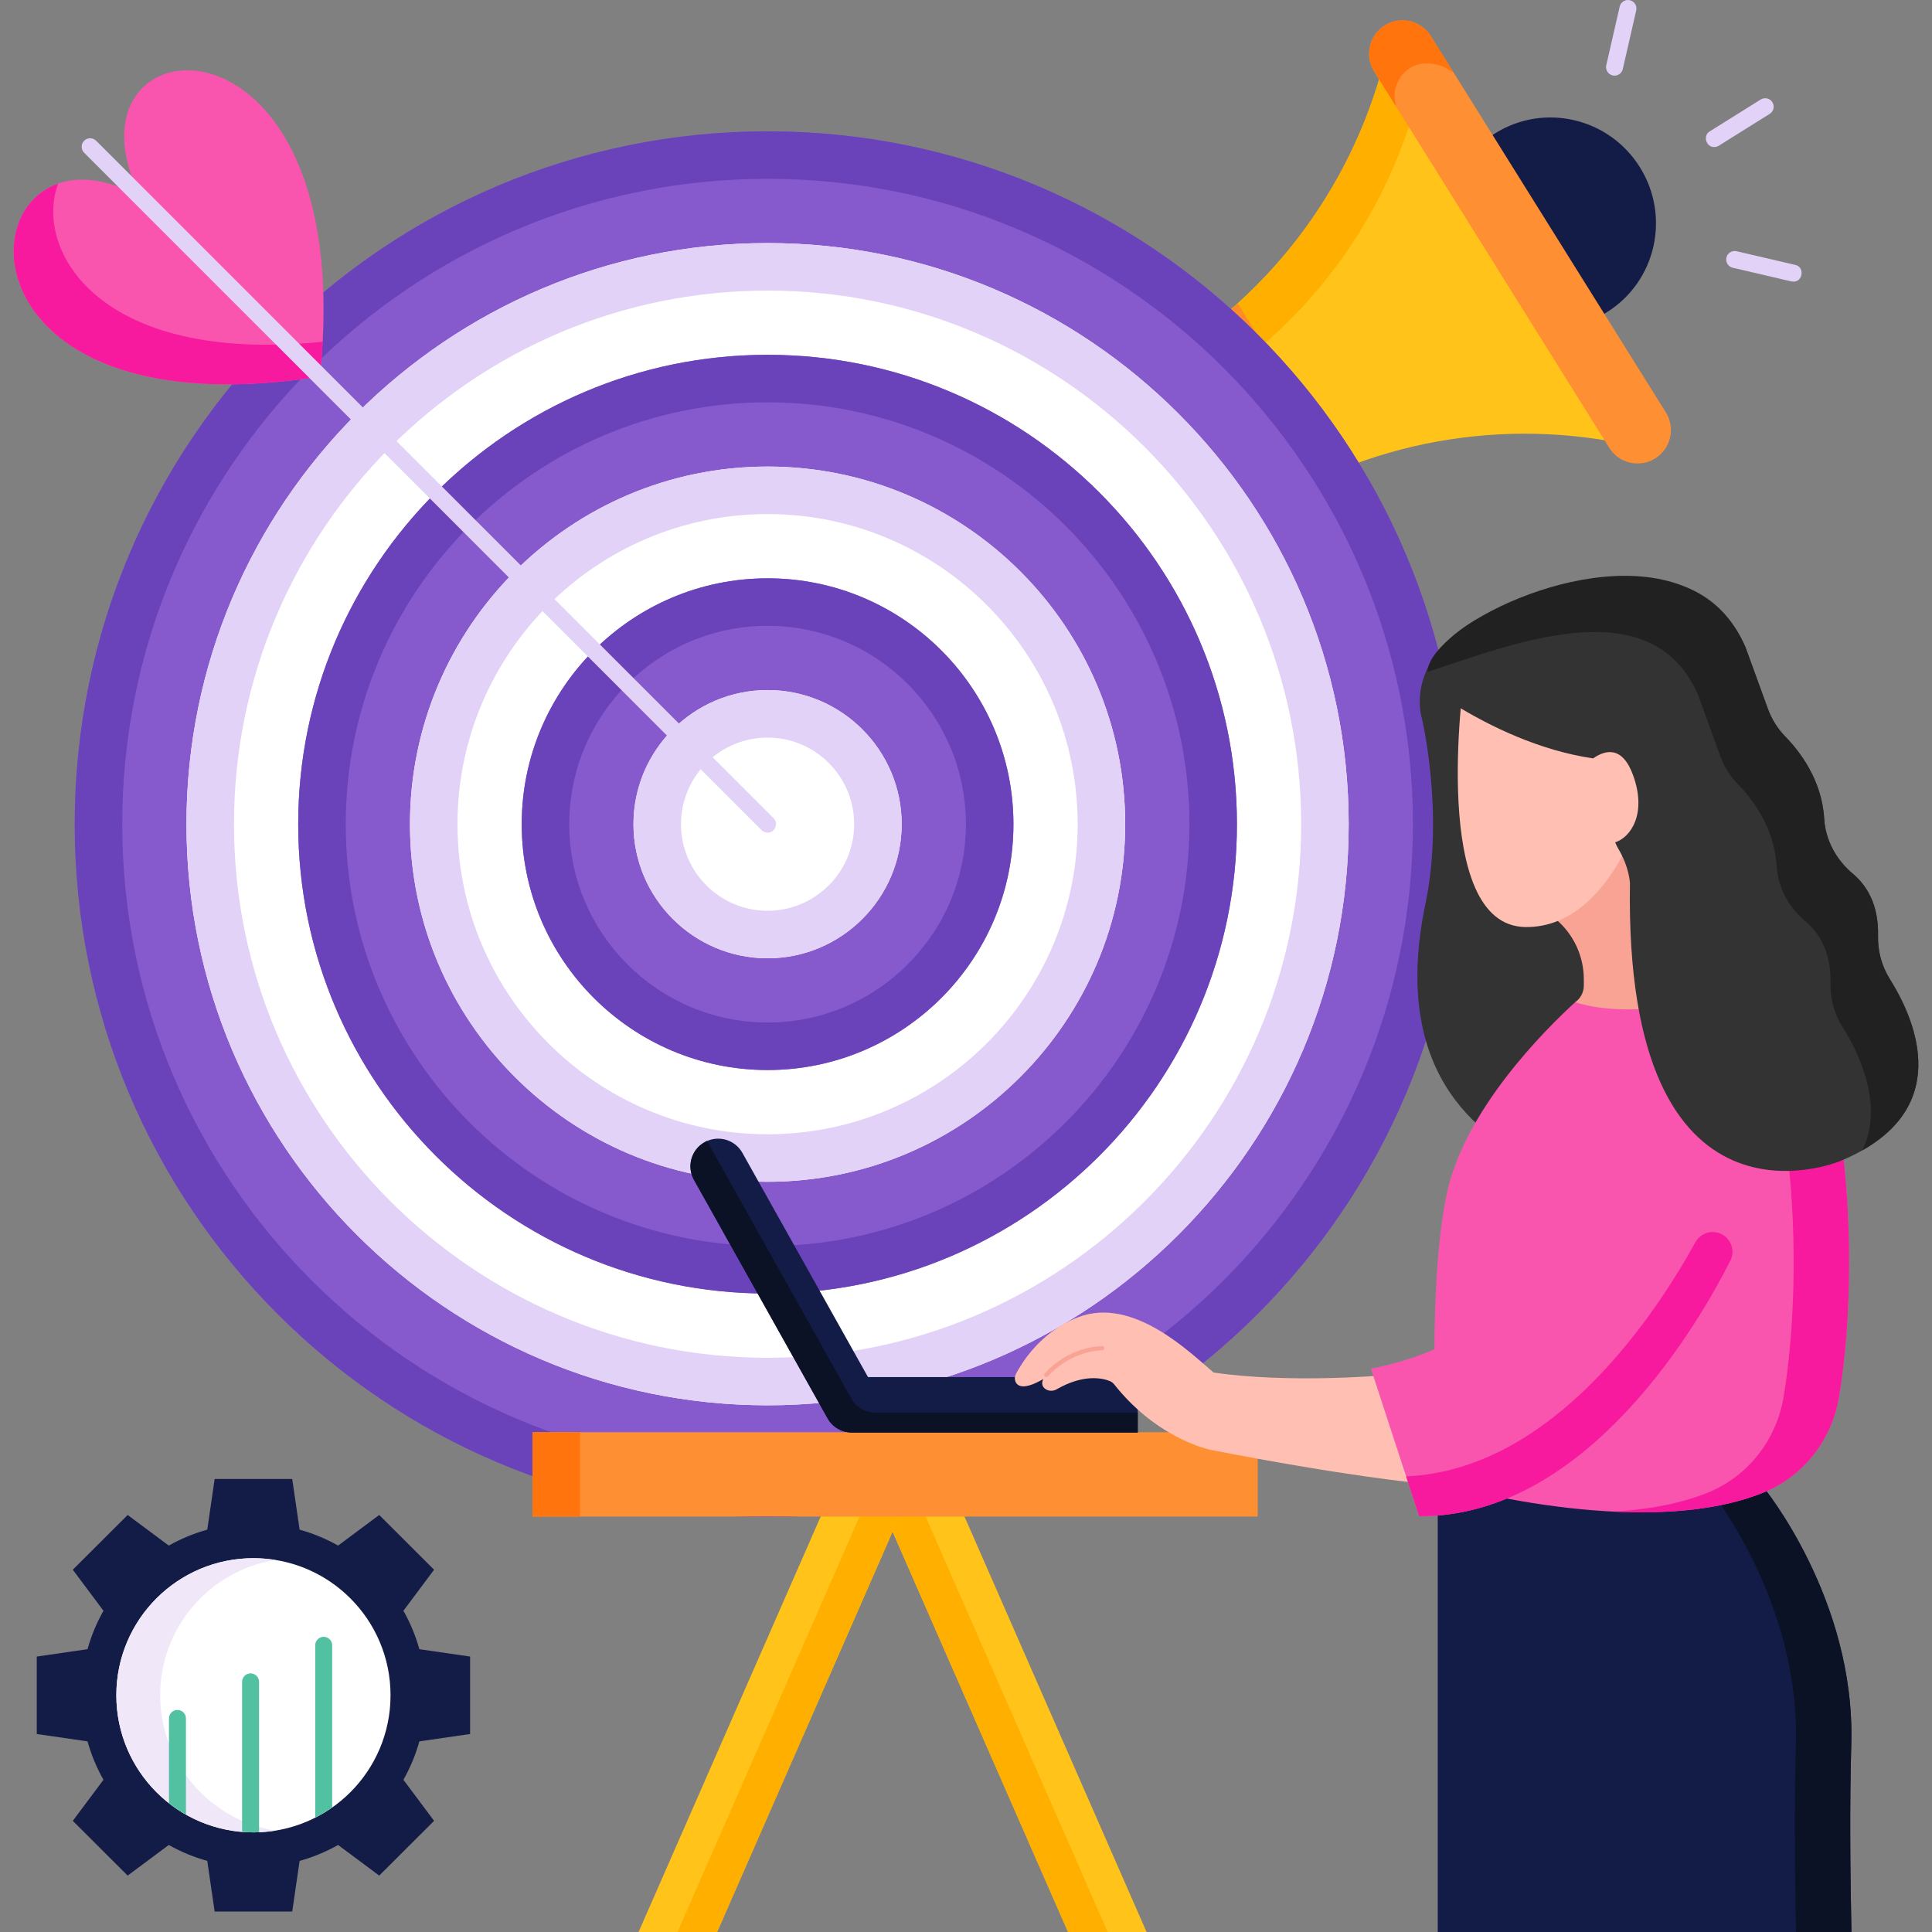 <svg xmlns="http://www.w3.org/2000/svg" xmlns:xlink="http://www.w3.org/1999/xlink" id="Layer_1" height="512" viewBox="0 0 468 468" width="512"><rect x="0" y="0" width="468" height="468" fill="#808080" stroke="none"/><clipPath id="SVGID_2_"><circle id="SVGID_1_" cx="61.392" cy="410.659" r="33.209"></circle></clipPath><g><g><g><g><g><g><g><path d="m397.237 40.505c-7.474-11.966-23.172-15.64-35.062-8.207-11.891 7.434-15.471 23.161-7.998 35.127 7.474 11.966 23.172 15.64 35.062 8.207 11.891-7.434 15.471-23.16 7.998-35.127z" fill="#131c46"></path></g></g></g><g><g><g><path d="m415.261 35.613c-1.981.076-2.843-2.786-1.091-3.797l12.337-7.712c.962-.602 2.229-.308 2.831.653.601.962.309 2.23-.653 2.831l-12.337 7.712c-.339.211-.715.313-1.087.313z" fill="#e2d2f7"></path></g></g></g><g><g><g><path d="m391.101 18.324c-1.299.015-2.312-1.247-2.005-2.513l3.251-14.214c.253-1.107 1.358-1.796 2.461-1.545 1.106.253 1.798 1.355 1.545 2.461l-3.251 14.214c-.217.952-1.064 1.597-2.001 1.597z" fill="#e2d2f7"></path></g></g></g><g><g><g><path d="m434.401 68.222c-.154 0-.311-.018-.468-.054l-14.197-3.309c-1.105-.257-1.792-1.362-1.534-2.467.257-1.105 1.363-1.793 2.467-1.534l14.197 3.309c2.343.48 1.89 4.123-.465 4.055z" fill="#e2d2f7"></path></g></g></g><g><g><g><path d="m336.353 171.266-5.785 3.616c-2.686 1.679-6.225.862-7.903-1.825l-33.145-53.068 15.509-9.696 33.147 53.073c1.678 2.685.861 6.222-1.823 7.9z" fill="#192f5c"></path></g></g></g><g><g><g><path d="m336.669 8.948c-6.584 32.008-25.919 59.866-53.535 77.13l-11.652 7.284c-6.893 4.309-8.969 13.426-4.636 20.363l7.453 11.932c4.333 6.937 13.433 9.067 20.326 4.758l11.652-7.284c27.615-17.264 61.118-22.439 92.759-14.328z" fill="#ffc31a"></path></g></g></g><g><g><g><path d="m279.701 101.581 11.652-7.284c26.563-16.607 45.46-43.018 52.721-73.493l-7.404-11.855c-6.584 32.008-25.919 59.866-53.535 77.13l-11.652 7.284c-6.893 4.309-8.969 13.427-4.636 20.363l7.453 11.933c1.658 2.654 4.016 4.597 6.679 5.753l-5.913-9.467c-4.334-6.938-2.258-16.055 4.635-20.364z" fill="#ffaf00"></path></g></g></g><g><g><g><g><path d="m283.135 86.078-11.652 7.284c-6.893 4.309-8.969 13.426-4.636 20.363l7.453 11.932c4.332 6.937 13.433 9.067 20.326 4.758l11.652-7.284c5.957-3.724 12.189-6.883 18.616-9.47l-25.091-40.173c-5.142 4.646-10.711 8.866-16.668 12.59z" fill="#ff8c24"></path></g></g></g></g><g><g><g><path d="m335.486 6.141c-3.815 2.355-4.986 7.364-2.611 11.166l56.936 91.16c2.357 3.775 7.322 4.935 11.108 2.597 3.815-2.355 4.986-7.364 2.611-11.166l-56.936-91.16c-2.357-3.774-7.321-4.935-11.108-2.597z" fill="#ff8f33"></path></g></g></g><g><g><g><path d="m346.594 8.739c-2.357-3.775-7.322-4.935-11.108-2.597-3.815 2.355-4.986 7.363-2.611 11.166l5.379 8.612c-1.203-3.495.116-7.481 3.396-9.506 3.066-1.893 7.648-1.101 10.533 1.272z" fill="#ff740d"></path></g></g></g></g></g></g><g><g><g><g><g><circle cx="185.934" cy="199.645" fill="#865acc" r="167.835"></circle></g></g></g><g><g><g><g><path d="m185.934 31.809c-92.693 0-167.835 75.142-167.835 167.835s75.143 167.836 167.835 167.836 167.836-75.143 167.836-167.835-75.143-167.836-167.836-167.836zm0 324.162c-86.199 0-156.326-70.128-156.326-156.326s70.128-156.327 156.326-156.327 156.326 70.128 156.326 156.326-70.127 156.327-156.326 156.327z" fill="#6a42ba"></path></g></g></g></g><g><g><g><path d="m185.934 340.41c77.618 0 140.765-63.147 140.765-140.765s-63.146-140.765-140.765-140.765-140.765 63.147-140.765 140.765 63.147 140.765 140.765 140.765z" fill="#fff"></path></g></g></g><g><g><g><path d="m185.934 58.88c-77.618 0-140.765 63.147-140.765 140.765s63.146 140.765 140.765 140.765 140.765-63.147 140.765-140.765-63.146-140.765-140.765-140.765zm0 270.021c-71.272 0-129.256-57.984-129.256-129.256s57.984-129.256 129.256-129.256 129.256 57.984 129.256 129.256c.001 71.272-57.983 129.256-129.256 129.256z" fill="#e2d2f7"></path></g></g></g><g><g><g><path d="m185.934 313.339c62.692 0 113.695-51.003 113.695-113.695s-51.003-113.694-113.695-113.694-113.694 51.003-113.694 113.695 51.003 113.694 113.694 113.694z" fill="#865acc"></path></g></g></g><g><g><g><g><path d="m185.934 85.95c-62.692 0-113.695 51.003-113.695 113.695s51.003 113.695 113.695 113.695 113.695-51.003 113.695-113.695-51.003-113.695-113.695-113.695zm0 215.881c-56.346 0-102.186-45.84-102.186-102.186s45.84-102.187 102.186-102.187 102.186 45.841 102.186 102.187-45.84 102.186-102.186 102.186z" fill="#6a42ba"></path></g></g></g></g><g><g><g><path d="m185.934 286.269c47.765 0 86.625-38.859 86.625-86.625s-38.859-86.625-86.625-86.625-86.624 38.86-86.624 86.626 38.859 86.624 86.624 86.624z" fill="#fff"></path></g></g></g><g><g><g><path d="m185.934 113.02c-47.765 0-86.625 38.859-86.625 86.625s38.859 86.625 86.625 86.625 86.625-38.859 86.625-86.625-38.86-86.625-86.625-86.625zm0 161.74c-41.419 0-75.116-33.697-75.116-75.116s33.697-75.116 75.116-75.116 75.116 33.697 75.116 75.116c0 41.42-33.696 75.116-75.116 75.116z" fill="#e2d2f7"></path></g></g></g><g><g><g><path d="m185.934 259.199c32.838 0 59.554-26.716 59.554-59.554s-26.716-59.554-59.554-59.554-59.554 26.716-59.554 59.554 26.716 59.554 59.554 59.554z" fill="#865acc"></path></g></g></g><g><g><g><g><path d="m185.934 140.09c-32.838 0-59.554 26.716-59.554 59.554 0 32.839 26.716 59.555 59.554 59.555s59.554-26.716 59.554-59.555c.001-32.838-26.715-59.554-59.554-59.554zm0 107.6c-26.493 0-48.046-21.553-48.046-48.046s21.553-48.046 48.046-48.046 48.046 21.554 48.046 48.046-21.553 48.046-48.046 48.046z" fill="#6a42ba"></path></g></g></g></g><g><g><g><path d="m185.934 232.129c17.912 0 32.484-14.572 32.484-32.484s-14.572-32.484-32.484-32.484-32.484 14.572-32.484 32.484 14.573 32.484 32.484 32.484z" fill="#fff"></path></g></g></g><g><g><g><path d="m185.934 167.16c-17.912 0-32.484 14.572-32.484 32.484s14.572 32.484 32.484 32.484 32.484-14.572 32.484-32.484-14.572-32.484-32.484-32.484zm0 53.46c-11.566 0-20.976-9.409-20.976-20.975s9.41-20.976 20.976-20.976 20.976 9.41 20.976 20.976-9.41 20.975-20.976 20.975z" fill="#e2d2f7"></path></g></g></g></g><g><g><g><g><path d="m34.023 47.741c-21.657-43.478 53.295-50.436 43.468 43.471-96.467 15.187-84.98-66.845-43.468-43.471z" fill="#f955af"></path></g></g></g><g><g><g><path d="m14.078 44.478c-22.012 7.677-14.635 59.021 63.413 46.734.304-2.906.526-5.714.673-8.429-54.461 5.577-69.999-22.332-64.086-38.305z" fill="#f7199e"></path></g></g></g><g><g><g><path d="m185.934 201.699c-.526 0-1.052-.201-1.453-.602l-164.1-164.1c-.803-.802-.803-2.103 0-2.905.802-.803 2.104-.803 2.905 0l164.1 164.1c1.311 1.221.306 3.569-1.452 3.507z" fill="#e2d2f7"></path></g></g></g></g></g><g><g><g><g><path d="m419.469 289.496s-90.414 7.313-74.171-70.591c4.606-22.094-.89-44.997-.89-44.997s-8.498-26.262 45.143-33.161" fill="#333"></path></g></g></g><g><g><g><path d="m226.34 350.732h-19.019l51.399 117.268h19.019z" fill="#ffc31a"></path></g><g><path d="m216.912 350.732h-9.591l51.399 117.268h9.591z" fill="#ffaf00"></path></g><g><path d="m225.108 350.732h-19.019l-51.399 117.268h19.019z" fill="#ffc31a"></path></g><g><path d="m225.108 350.732h-9.591l-51.399 117.268h9.591z" fill="#ffaf00"></path></g><g><g><g><path d="m128.999 346.938h175.664v20.428h-175.664z" fill="#ff8f33"></path></g></g></g><g><g><g><g><path d="m128.998 346.938h11.509v20.428h-11.509z" fill="#ff740d"></path></g></g></g></g><g><g><g><path d="m275.601 347.006h-69.273c-2.429 0-4.669-1.313-5.857-3.432l-32.356-57.754c-1.812-3.235-.659-7.326 2.576-9.138 3.235-1.812 7.326-.659 9.138 2.576l30.433 54.322h65.339z" fill="#131c46"></path></g></g></g><g><g><g><path d="m206.225 338.778-34.967-62.415-.599.336c-3.217 1.802-4.364 5.872-2.562 9.089l32.374 57.786c1.188 2.119 3.427 3.432 5.857 3.432h69.273v-4.795h-63.519c-2.429-.001-4.669-1.313-5.857-3.433z" fill="#0b1226"></path></g></g></g></g><g><g><g><path d="m448.479 468c-.296-15.206-.454-30.42-.031-45.623.975-35.077-21.33-62.176-21.33-62.176l-32.291-9.469-46.555 3.885v113.383z" fill="#131c46"></path></g></g></g><g><g><g><path d="m448.448 422.377c.975-35.077-21.33-62.176-21.33-62.176l-32.291-9.469-10.452.872 29.317 8.597s22.305 27.099 21.33 62.176c-.423 15.203-.265 30.417.031 45.623h13.427c-.297-15.206-.455-30.42-.032-45.623z" fill="#0b1226"></path></g></g></g></g><g><g><g><path d="m381.559 242.775c1.315-.915 2.099-2.416 2.099-4.018v-1.526c0-5.2-2.13-10.177-5.894-13.764-1.3-1.239-2.33-2.194-2.442-2.222l10.44-14.163 17.076.971 20.394 34.557s-15.862 9.55-16.914 10.197-25.493-5.503-25.493-5.503z" fill="#f9a395"></path></g></g></g><g><g><g><path d="m354.605 164.512s-8.417 59.727 14.891 60.05c23.308.324 31.401-38.199 31.401-38.199" fill="#ffc0b3"></path></g></g></g><g><g><g><path d="m425.823 239.291s-27.567 8.877-44.264 3.484c-7.23 6.6-26.952 26.164-31.163 46.693-5.18 25.25-1.942 69.721-1.942 69.721s49.018 14.361 78.685 2.376c9.747-3.938 16.607-12.804 18.342-23.172 6.342-37.915.488-102.897-19.658-99.102z" fill="#f955af"></path></g></g></g><g><g><g><path d="m425.823 239.291s-2.466.792-6.353 1.757c14.376 10.74 18.109 64.311 12.583 97.344-1.735 10.369-8.594 19.235-18.342 23.172-6.899 2.787-14.846 4.148-22.978 4.598 12.515.618 25.716-.279 36.405-4.598 9.747-3.938 16.607-12.804 18.342-23.172 6.343-37.914.489-102.896-19.657-99.101z" fill="#f7199e"></path></g></g></g><g><g><g><g><path d="m353.249 343.266-18.391-10.096s-22.466 1.997-40.882-.695c-5.382-4.491-19.33-18.542-32.767-13.414-9.385 3.582-13.911 11.511-15.097 13.719-.326.606-.381 1.335-.098 1.962.489 1.083 2.017 2.021 6.686-.675-.524 1.176-.125 1.905.482 2.353.802.592 1.894.622 2.759.125 6.67-3.837 11.259-2.667 12.909-1.996.411.167.767.445 1.042.792 9.581 12.093 20.858 15.301 23.485 15.907l.001-.019c32.987 6.423 49.917 7.98 49.917 7.98z" fill="#ffc0b3"></path></g></g></g><g><g><g><path d="m253.445 333.577c-.114 0-.229-.038-.324-.116-.22-.18-.253-.503-.074-.722.21-.257 5.24-6.308 13.928-6.678.282-.018.524.208.535.491.012.283-.208.523-.491.535-8.215.35-13.128 6.241-13.176 6.301-.101.125-.249.189-.398.189z" fill="#f9a395"></path></g></g></g><g><g><g><g><path d="m393.613 279.352s-19.285 36.461-47.275 47.972c-4.686 1.927-9.493 3.278-14.252 4.209l11.683 35.747c47.92.281 77.036-65.349 77.036-65.349z" fill="#f955af"></path></g></g></g></g><g><g><g><g><path d="m410.684 300.923c-9.565 17.359-34.401 55.139-70.067 56.71l3.153 9.647c41.28.242 68.607-48.427 75.387-61.919.998-1.985.485-4.397-1.224-5.816-2.315-1.921-5.798-1.256-7.249 1.378z" fill="#f7199e"></path></g></g></g></g></g><path d="m457.776 237.146c-1.961-3.123-2.934-6.768-2.846-10.455.183-7.673-2.839-12.307-6.138-15.07-3.991-3.343-6.607-8.124-6.911-13.322-.553-9.435-6.024-16.415-9.408-19.87-1.883-1.922-3.318-4.228-4.237-6.757l-5.427-14.931c-12.619-28.919-50.059-13.302-69.907-2.378-6.375 3.508-6.606 12.609-.401 16.409 8.42 5.157 20.394 11.04 33.419 12.936 2.996-2.101 7.131-3.094 9.737 4.252 3.262 9.197-.622 14.849-4.403 16.087.219.546.47 1.081.778 1.592 2.652 4.394 2.802 8.332 2.802 8.332-1.466 89.068 50.792 67.334 50.792 67.334 28.379-11.649 18.391-34.219 12.15-44.159z" fill="#333"></path><g><g><g><path d="m457.776 237.146c-1.961-3.123-2.934-6.768-2.846-10.455.183-7.673-2.839-12.307-6.138-15.07-3.991-3.343-6.607-8.124-6.911-13.322-.553-9.435-6.024-16.415-9.408-19.87-1.883-1.922-3.318-4.228-4.237-6.757l-5.427-14.93c-12.619-28.919-55.15-15.455-70.45-3.042-2.817 2.285-6.486 5.876-6.575 9.054 20.417-6.611 54.186-20.467 65.516 5.497l5.427 14.93c.919 2.529 2.355 4.835 4.237 6.757 3.384 3.455 8.855 10.435 9.408 19.87.305 5.197 2.921 9.978 6.911 13.322 3.298 2.763 6.321 7.396 6.138 15.07-.088 3.686.885 7.332 2.846 10.455 4.191 6.675 10.071 19.045 4.889 29.979 21.427-12.156 12.412-32.262 6.62-41.488z" fill="#212121"></path></g></g></g></g><g><g><g><g><path d="m113.878 420.039v-18.76l-12.295-1.785c-.914-3.283-2.218-6.402-3.864-9.305l7.431-9.943-13.29-13.265-9.961 7.417c-2.909-1.643-6.033-2.945-9.322-3.857l-1.789-12.273h-18.793l-1.789 12.273c-3.289.912-6.414 2.214-9.322 3.857l-9.961-7.417-13.29 13.265 7.431 9.943c-1.646 2.903-2.95 6.022-3.864 9.305l-12.295 1.785v18.76l12.295 1.785c.914 3.283 2.218 6.402 3.864 9.305l-7.431 9.943 13.29 13.265 9.961-7.418c2.909 1.643 6.033 2.945 9.322 3.857l1.789 12.273h18.794l1.789-12.273c3.289-.912 6.414-2.214 9.322-3.857l9.961 7.418 13.29-13.265-7.431-9.943c1.646-2.903 2.95-6.022 3.864-9.305z" fill="#131c46"></path></g></g></g><g><g><g><g><circle cx="61.392" cy="410.659" fill="#fff" r="33.209"></circle></g></g></g><g><g><g><g><path d="m38.809 410.659c0-16.532 12.082-30.237 27.896-32.781-1.731-.278-3.504-.428-5.313-.428-18.341 0-33.209 14.868-33.209 33.209s14.868 33.209 33.209 33.209c1.809 0 3.583-.15 5.313-.428-15.814-2.545-27.896-16.25-27.896-32.781z" fill="#f0e8f9"></path></g></g></g></g><g><g clip-path="url(#SVGID_2_)"><g><g><g><path d="m78.41 448.58c-1.135 0-2.055-.92-2.055-2.055v-47.973c0-1.135.92-2.055 2.055-2.055s2.055.92 2.055 2.055v47.973c0 1.135-.92 2.055-2.055 2.055z" fill="#52c1a1"></path></g></g></g><g><g><g><path d="m60.699 448.58c-1.135 0-2.055-.92-2.055-2.055v-39.118c0-1.135.92-2.055 2.055-2.055s2.055.92 2.055 2.055v39.118c0 1.135-.92 2.055-2.055 2.055z" fill="#52c1a1"></path></g></g></g><g><g><g><path d="m42.987 448.58c-1.135 0-2.055-.92-2.055-2.055v-30.262c0-1.135.92-2.055 2.055-2.055s2.055.92 2.055 2.055v30.262c0 1.135-.92 2.055-2.055 2.055z" fill="#52c1a1"></path></g></g></g></g></g></g></g></g></svg>